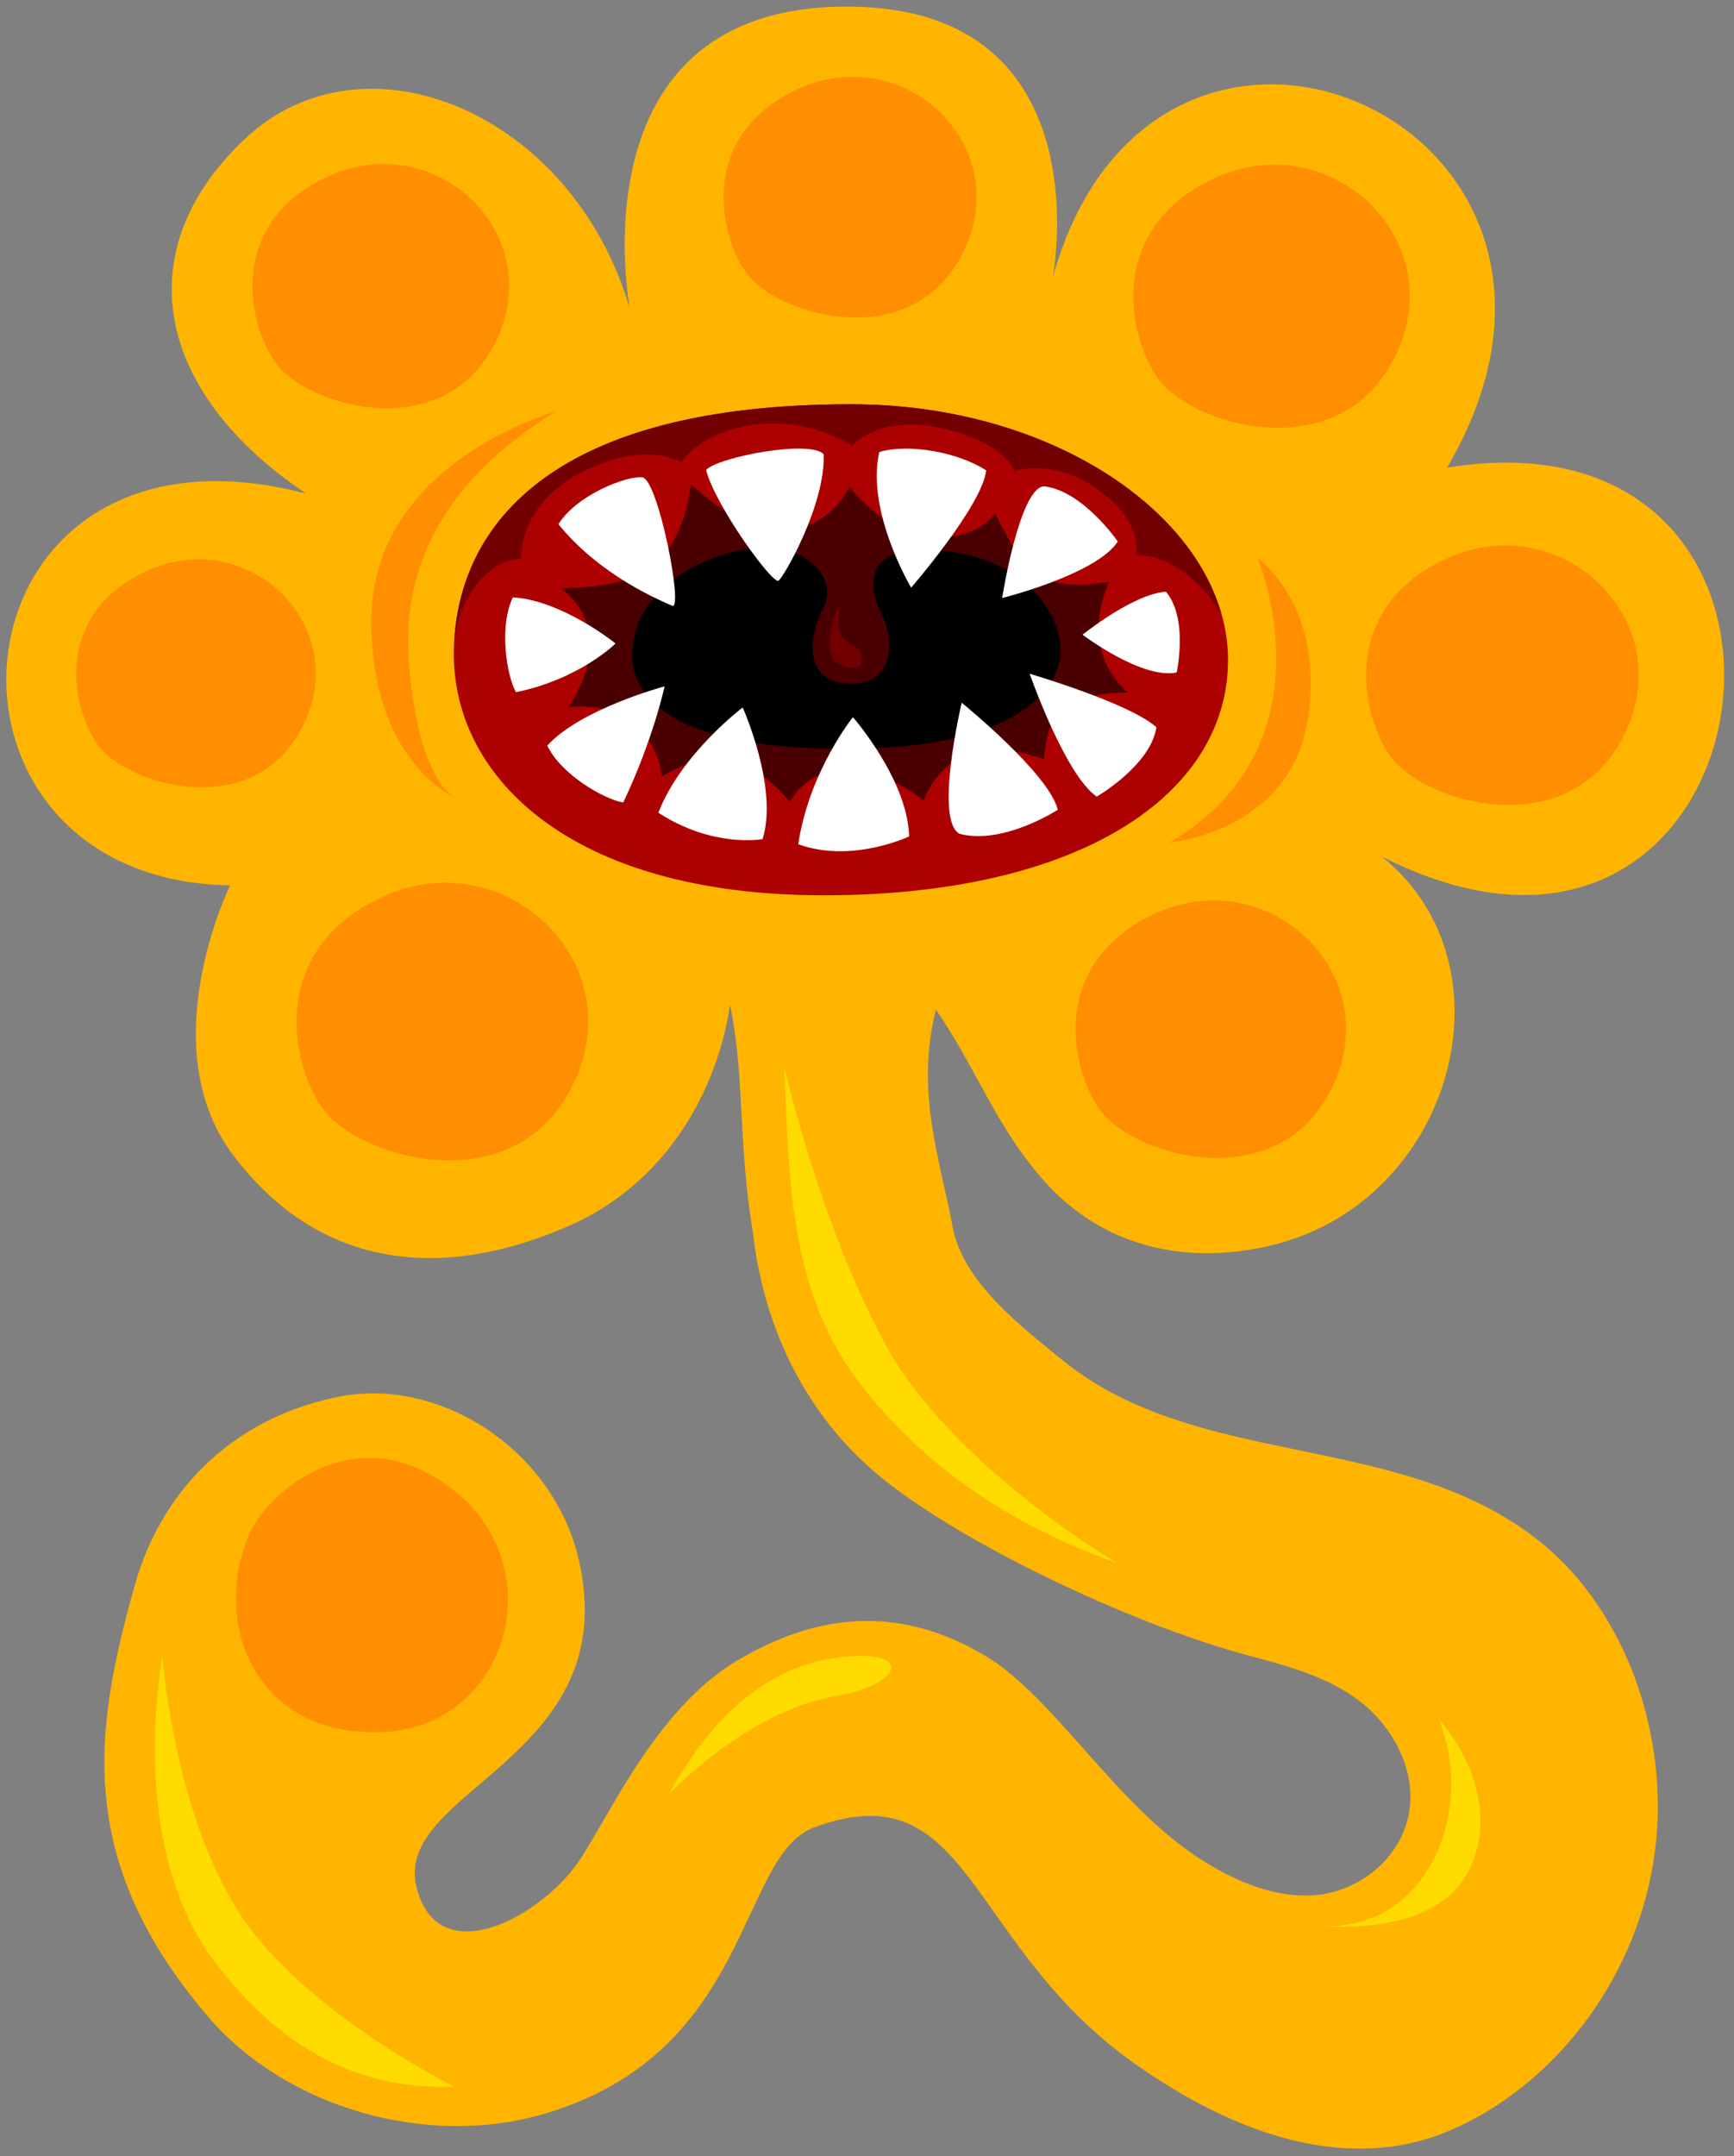 <svg
 xmlns="http://www.w3.org/2000/svg"
 xmlns:xlink="http://www.w3.org/1999/xlink"
 width="140px" height="174px">
<rect width="100%" height="100%" fill="#808080" stroke="none"/>
<path fill-rule="evenodd"  fill="rgb(255, 181, 0)"
 d="M116.836,37.734 C133.083,10.071 93.345,-7.492 85.003,22.366 C85.003,22.366 89.271,0.099 67.756,0.538 C46.241,0.977 50.851,24.907 50.851,24.907 C46.241,9.100 29.372,2.040 19.676,11.296 C10.016,20.517 12.870,31.933 24.726,39.836 C-4.693,32.152 -7.986,71.011 18.578,71.451 C18.578,71.451 12.212,84.404 18.798,93.185 C25.384,101.967 35.044,103.723 46.022,98.893 C53.040,95.804 57.726,89.028 58.945,81.101 C60.172,87.167 59.555,92.077 60.806,99.606 C61.893,108.846 66.300,115.107 70.633,118.806 C76.987,124.230 91.015,130.971 100.761,133.595 C103.844,134.425 107.020,135.228 109.653,137.191 C112.287,139.154 114.293,142.592 113.797,146.069 C113.266,149.796 109.948,152.478 106.569,152.896 C103.189,153.314 99.828,151.896 96.884,150.008 C90.089,145.651 85.098,136.950 79.577,133.644 C73.707,130.130 67.076,129.477 59.453,134.051 C53.251,137.772 49.587,145.727 46.971,149.852 C43.959,154.603 35.424,159.306 33.639,152.344 C31.606,144.417 50.441,141.974 46.731,125.880 C44.690,117.023 35.579,111.155 27.510,112.688 C19.441,114.221 13.187,119.688 10.874,127.953 C7.625,139.558 5.970,150.045 16.768,162.711 C23.091,170.127 34.414,173.309 43.731,170.647 C60.806,165.769 59.539,149.754 65.755,147.466 C78.422,142.803 77.949,156.890 91.630,166.550 C99.659,172.219 108.826,175.467 117.087,171.924 C125.348,168.381 131.888,160.019 133.479,150.352 C135.070,140.685 131.458,130.080 124.259,124.354 C113.014,115.408 96.725,118.670 85.776,109.761 C82.469,107.070 77.754,103.463 76.934,99.089 C75.891,93.525 73.885,88.113 75.564,81.476 C78.862,86.275 80.351,90.806 84.223,95.219 C88.960,100.616 95.706,102.145 102.576,100.521 C117.324,97.036 122.542,77.908 111.567,69.129 C143.621,85.375 150.866,32.245 116.836,37.734 Z"/>
<path fill-rule="evenodd"  fill="rgb(0, 0, 0)"
 d="M46.231,87.063 C50.569,77.423 40.397,68.078 30.795,72.654 C21.278,77.191 24.105,86.941 26.567,89.737 C29.876,93.494 41.894,96.702 46.231,87.063 Z"/>
<path fill-rule="evenodd"  fill="rgb(255, 255, 255)"
 d="M31.281,76.854 C27.427,77.462 26.636,83.357 31.652,83.357 C36.669,83.357 34.811,76.296 31.281,76.854 Z"/>
<path fill-rule="evenodd"  fill="rgb(0, 0, 0)"
 d="M107.512,87.343 C111.535,78.404 102.102,69.738 93.198,73.981 C84.371,78.189 86.993,87.230 89.276,89.823 C92.345,93.307 103.489,96.282 107.512,87.343 Z"/>
<path fill-rule="evenodd"  fill="rgb(255, 255, 255)"
 d="M93.648,77.725 C90.073,78.290 89.340,83.756 93.992,83.756 C98.645,83.756 96.922,77.208 93.648,77.725 Z"/>
<path fill-rule="evenodd"  fill="rgb(0, 0, 0)"
 d="M131.130,58.811 C135.185,49.800 125.676,41.064 116.701,45.341 C107.804,49.583 110.447,58.697 112.749,61.311 C115.842,64.822 127.075,67.821 131.130,58.811 Z"/>
<path fill-rule="evenodd"  fill="rgb(255, 255, 255)"
 d="M117.155,49.116 C113.552,49.685 112.812,55.195 117.502,55.195 C122.192,55.195 120.455,48.595 117.155,49.116 Z"/>
<path fill-rule="evenodd"  fill="rgb(0, 0, 0)"
 d="M112.626,28.284 C116.737,19.149 107.097,10.292 97.997,14.629 C88.977,18.929 91.656,28.169 93.990,30.819 C97.126,34.379 108.515,37.420 112.626,28.284 Z"/>
<path fill-rule="evenodd"  fill="rgb(255, 255, 255)"
 d="M98.457,18.455 C94.804,19.032 94.055,24.619 98.809,24.619 C103.564,24.619 101.803,17.927 98.457,18.455 Z"/>
<path fill-rule="evenodd"  fill="rgb(0, 0, 0)"
 d="M77.752,19.918 C81.515,11.557 72.692,3.450 64.363,7.420 C56.107,11.356 58.559,19.813 60.695,22.238 C63.565,25.497 73.990,28.280 77.752,19.918 Z"/>
<path fill-rule="evenodd"  fill="rgb(255, 255, 255)"
 d="M64.784,11.084 C61.441,11.612 60.754,16.726 65.106,16.726 C69.458,16.726 67.846,10.601 64.784,11.084 Z"/>
<path fill-rule="evenodd"  fill="rgb(0, 0, 0)"
 d="M30.637,139.576 C40.631,139.333 44.441,126.836 36.612,120.519 C28.849,114.258 21.709,120.664 20.313,123.900 C17.335,130.806 20.642,139.820 30.637,139.576 Z"/>
<path fill-rule="evenodd"  fill="rgb(255, 255, 255)"
 d="M30.012,123.753 C27.917,120.715 22.566,122.451 24.618,126.730 C26.670,131.008 31.932,126.536 30.012,123.753 Z"/>
<path fill-rule="evenodd"  fill="rgb(0, 0, 0)"
 d="M39.999,27.156 C43.816,18.672 34.864,10.448 26.414,14.475 C18.037,18.468 20.525,27.049 22.692,29.510 C25.604,32.816 36.181,35.640 39.999,27.156 Z"/>
<path fill-rule="evenodd"  fill="rgb(255, 255, 255)"
 d="M26.841,18.191 C23.449,18.726 22.752,23.914 27.168,23.914 C31.583,23.914 29.948,17.700 26.841,18.191 Z"/>
<path fill-rule="evenodd"  fill="rgb(0, 0, 0)"
 d="M24.460,58.134 C28.024,50.218 19.671,42.541 11.784,46.298 C3.967,50.023 6.287,58.031 8.310,60.328 C11.027,63.414 20.896,66.050 24.460,58.134 Z"/>
<path fill-rule="evenodd"  fill="rgb(255, 255, 255)"
 d="M12.183,49.776 C9.017,50.276 8.366,55.117 12.487,55.118 C16.607,55.118 15.082,49.319 12.183,49.776 Z"/>
<path fill-rule="evenodd"  fill="rgb(173, 0, 0)"
 d="M68.702,32.622 C44.920,32.622 36.973,42.106 36.647,52.268 C36.321,62.429 45.753,72.252 66.486,72.252 C87.218,72.252 99.126,64.122 99.149,53.284 C99.171,42.445 85.776,32.622 68.702,32.622 Z"/>
<path fill-rule="evenodd"  fill="rgb(115, 0, 0)"
 d="M42.074,45.123 C42.074,45.123 41.770,40.753 46.953,38.110 C52.136,35.468 54.982,37.297 54.982,37.297 C54.982,37.297 56.608,34.757 61.080,34.248 C65.551,33.740 68.804,35.976 68.804,35.976 C68.804,35.976 70.938,33.435 76.020,34.553 C81.101,35.671 81.914,38.009 81.914,38.009 C81.914,38.009 85.166,36.891 88.825,39.635 C92.484,42.379 91.671,44.818 91.671,44.818 C91.671,44.818 95.228,44.310 98.592,49.481 C95.924,40.252 83.748,32.622 68.702,32.622 C44.920,32.622 36.973,42.106 36.647,52.268 C36.790,48.375 39.635,44.920 42.074,45.123 Z"/>
<path fill-rule="evenodd"  fill="rgb(74, 0, 0)"
 d="M45.316,47.485 C50.096,47.270 54.673,46.947 55.795,39.088 C59.910,42.964 65.578,44.686 68.597,39.304 C73.198,44.902 78.395,43.825 80.358,41.457 C82.437,45.548 83.624,48.024 89.533,46.947 C87.854,50.930 88.831,53.837 91.040,55.883 C84.129,55.883 84.585,59.758 84.260,61.266 C77.584,58.897 75.296,62.773 74.560,64.603 C69.229,60.512 65.142,62.127 63.786,64.711 C61.084,61.589 58.058,59.866 53.447,62.665 C53.447,62.665 52.921,56.421 45.899,57.067 C45.899,57.067 50.144,51.253 45.316,47.485 Z"/>
<path fill-rule="evenodd"  fill="rgb(0, 0, 0)"
 d="M51.044,52.908 C51.071,55.890 53.649,60.425 68.177,60.434 C82.704,60.442 85.655,55.194 85.630,52.450 C85.605,49.706 83.028,45.171 76.218,44.452 C69.409,43.732 70.134,47.431 71.191,49.579 C72.249,51.727 72.165,55.186 68.706,55.184 C65.247,55.182 64.987,51.961 66.460,49.099 C67.667,46.754 65.378,44.207 61.688,44.205 C57.999,44.202 50.991,47.062 51.044,52.908 Z"/>
<path fill-rule="evenodd"  fill="rgb(255, 255, 255)"
 d="M45.087,42.305 C48.473,46.482 53.338,48.472 54.270,48.883 C55.204,49.296 53.144,38.665 51.855,38.522 C50.577,38.380 46.542,39.957 45.087,42.305 Z"/>
<path fill-rule="evenodd"  fill="rgb(255, 255, 255)"
 d="M57.006,37.929 C57.750,40.807 62.396,47.219 62.863,46.858 C63.329,46.498 66.662,40.665 66.498,36.661 C65.439,35.458 57.955,36.883 57.006,37.929 Z"/>
<path fill-rule="evenodd"  fill="rgb(255, 255, 255)"
 d="M70.994,36.478 C69.892,41.263 73.563,47.424 73.563,47.424 C73.563,47.424 79.290,40.823 79.623,37.964 C77.461,36.537 73.442,35.758 70.994,36.478 Z"/>
<path fill-rule="evenodd"  fill="rgb(255, 255, 255)"
 d="M59.962,57.092 C59.962,57.092 54.969,60.866 53.156,65.588 C57.588,68.469 61.567,67.715 61.567,67.715 C62.877,63.594 59.962,57.092 59.962,57.092 Z"/>
<path fill-rule="evenodd"  fill="rgb(255, 255, 255)"
 d="M44.188,60.169 C45.301,62.524 48.836,64.536 50.320,64.762 C52.746,59.656 53.660,55.388 53.660,55.388 C53.660,55.388 46.884,57.201 44.188,60.169 Z"/>
<path fill-rule="evenodd"  fill="rgb(255, 255, 255)"
 d="M41.412,48.205 C40.269,50.546 40.908,54.562 41.660,55.861 C46.842,54.789 49.697,51.932 49.697,51.932 C49.697,51.932 45.415,48.455 41.412,48.205 Z"/>
<path fill-rule="evenodd"  fill="rgb(255, 255, 255)"
 d="M90.248,43.700 C88.548,46.352 80.911,48.261 80.911,48.261 C80.911,48.261 82.288,39.469 84.263,39.244 C87.402,39.567 90.248,43.700 90.248,43.700 Z"/>
<path fill-rule="evenodd"  fill="rgb(255, 255, 255)"
 d="M88.547,64.289 C85.975,62.511 83.134,54.372 83.134,54.372 C83.134,54.372 91.235,56.756 93.367,58.691 C92.901,61.770 88.547,64.289 88.547,64.289 Z"/>
<path fill-rule="evenodd"  fill="rgb(255, 255, 255)"
 d="M95.001,54.273 C92.177,54.843 87.402,51.221 87.402,51.221 C87.402,51.221 91.476,47.940 94.134,47.748 C95.968,49.929 95.001,54.273 95.001,54.273 Z"/>
<path fill-rule="evenodd"  fill="rgb(255, 255, 255)"
 d="M85.403,65.348 C84.712,62.446 77.645,56.709 77.645,56.709 C77.645,56.709 75.378,66.293 77.504,67.301 C81.049,68.192 85.403,65.348 85.403,65.348 Z"/>
<path fill-rule="evenodd"  fill="rgb(255, 255, 255)"
 d="M73.402,67.499 C73.278,62.911 68.865,57.878 68.865,57.878 C68.865,57.878 65.346,62.210 64.448,68.132 C68.793,69.701 73.402,67.499 73.402,67.499 Z"/>
<path fill-rule="evenodd"  fill="rgb(115, 0, 0)"
 d="M67.787,49.290 C68.064,47.767 65.755,52.745 67.889,53.660 C70.023,54.575 69.820,52.644 69.109,52.237 C68.397,51.831 67.381,51.526 67.787,49.290 Z"/>
<path fill-rule="evenodd"  fill="rgb(255, 219, 0)"
 d="M116.164,138.726 C119.213,146.246 115.148,156.206 106.204,155.393 C106.204,155.393 115.870,156.570 118.603,150.922 C121.652,144.620 116.164,138.726 116.164,138.726 Z"/>
<path fill-rule="evenodd"  fill="rgb(255, 219, 0)"
 d="M63.315,86.081 C63.722,95.431 63.722,104.374 69.617,111.895 C75.511,119.416 83.235,123.684 90.146,126.123 C90.146,126.123 76.731,118.196 71.446,108.440 C66.161,98.683 63.315,86.081 63.315,86.081 Z"/>
<path fill-rule="evenodd"  fill="rgb(255, 219, 0)"
 d="M13.109,133.644 C12.093,139.945 11.687,151.125 17.581,158.646 C23.476,166.166 29.777,168.605 36.688,168.402 C36.688,168.402 23.764,162.042 18.801,153.564 C13.922,145.230 13.109,133.644 13.109,133.644 Z"/>
<path fill-rule="evenodd"  fill="rgb(255, 219, 0)"
 d="M69.007,133.644 C62.305,133.936 57.624,138.319 53.965,144.824 C53.965,144.824 60.266,138.116 67.381,136.896 C72.531,136.013 73.682,133.441 69.007,133.644 Z"/>
<path fill-rule="evenodd"  fill="rgb(255, 143, 0)"
 d="M44.819,33.232 C37.298,37.907 32.216,44.412 33.029,53.762 C33.842,63.112 36.688,64.331 36.688,64.331 C36.688,64.331 29.980,61.486 29.980,50.103 C29.980,37.297 44.819,33.232 44.819,33.232 Z"/>
<path fill-rule="evenodd"  fill="rgb(255, 143, 0)"
 d="M101.529,45.021 C103.358,49.696 105.594,61.486 94.415,67.990 C94.415,67.990 104.171,67.177 105.594,58.030 C107.017,48.883 101.529,45.021 101.529,45.021 Z"/>
<path fill-rule="evenodd"  fill="rgb(255, 143, 0)"
 d="M46.441,87.155 C50.866,77.323 40.491,67.791 30.697,72.458 C20.989,77.086 23.872,87.031 26.384,89.883 C29.759,93.715 42.017,96.987 46.441,87.155 Z"/>
<path fill-rule="evenodd"  fill="rgb(255, 143, 0)"
 d="M107.707,87.429 C111.810,78.311 102.188,69.471 93.106,73.799 C84.103,78.091 86.777,87.314 89.107,89.958 C92.237,93.512 103.604,96.546 107.707,87.429 Z"/>
<path fill-rule="evenodd"  fill="rgb(255, 143, 0)"
 d="M131.327,58.897 C135.462,49.706 125.764,40.796 116.609,45.158 C107.534,49.485 110.229,58.781 112.578,61.447 C115.732,65.029 127.191,68.088 131.327,58.897 Z"/>
<path fill-rule="evenodd"  fill="rgb(255, 143, 0)"
 d="M112.825,28.372 C117.018,19.054 107.186,10.020 97.904,14.443 C88.703,18.830 91.436,28.254 93.817,30.957 C97.015,34.589 108.632,37.690 112.825,28.372 Z"/>
<path fill-rule="evenodd"  fill="rgb(255, 143, 0)"
 d="M77.935,19.999 C81.773,11.470 72.773,3.201 64.278,7.250 C55.856,11.265 58.358,19.891 60.537,22.365 C63.464,25.689 74.097,28.527 77.935,19.999 Z"/>
<path fill-rule="evenodd"  fill="rgb(255, 143, 0)"
 d="M30.649,139.793 C40.843,139.545 44.729,126.798 36.743,120.355 C28.825,113.969 21.542,120.503 20.119,123.804 C17.081,130.848 20.454,140.041 30.649,139.793 Z"/>
<path fill-rule="evenodd"  fill="rgb(255, 143, 0)"
 d="M40.184,27.237 C44.078,18.584 34.946,10.195 26.327,14.302 C17.783,18.376 20.320,27.128 22.531,29.638 C25.502,33.011 36.290,35.891 40.184,27.237 Z"/>
<path fill-rule="evenodd"  fill="rgb(255, 143, 0)"
 d="M24.633,58.210 C28.268,50.135 19.748,42.305 11.704,46.137 C3.729,49.937 6.097,58.105 8.159,60.448 C10.931,63.596 20.998,66.285 24.633,58.210 Z"/>
</svg>
